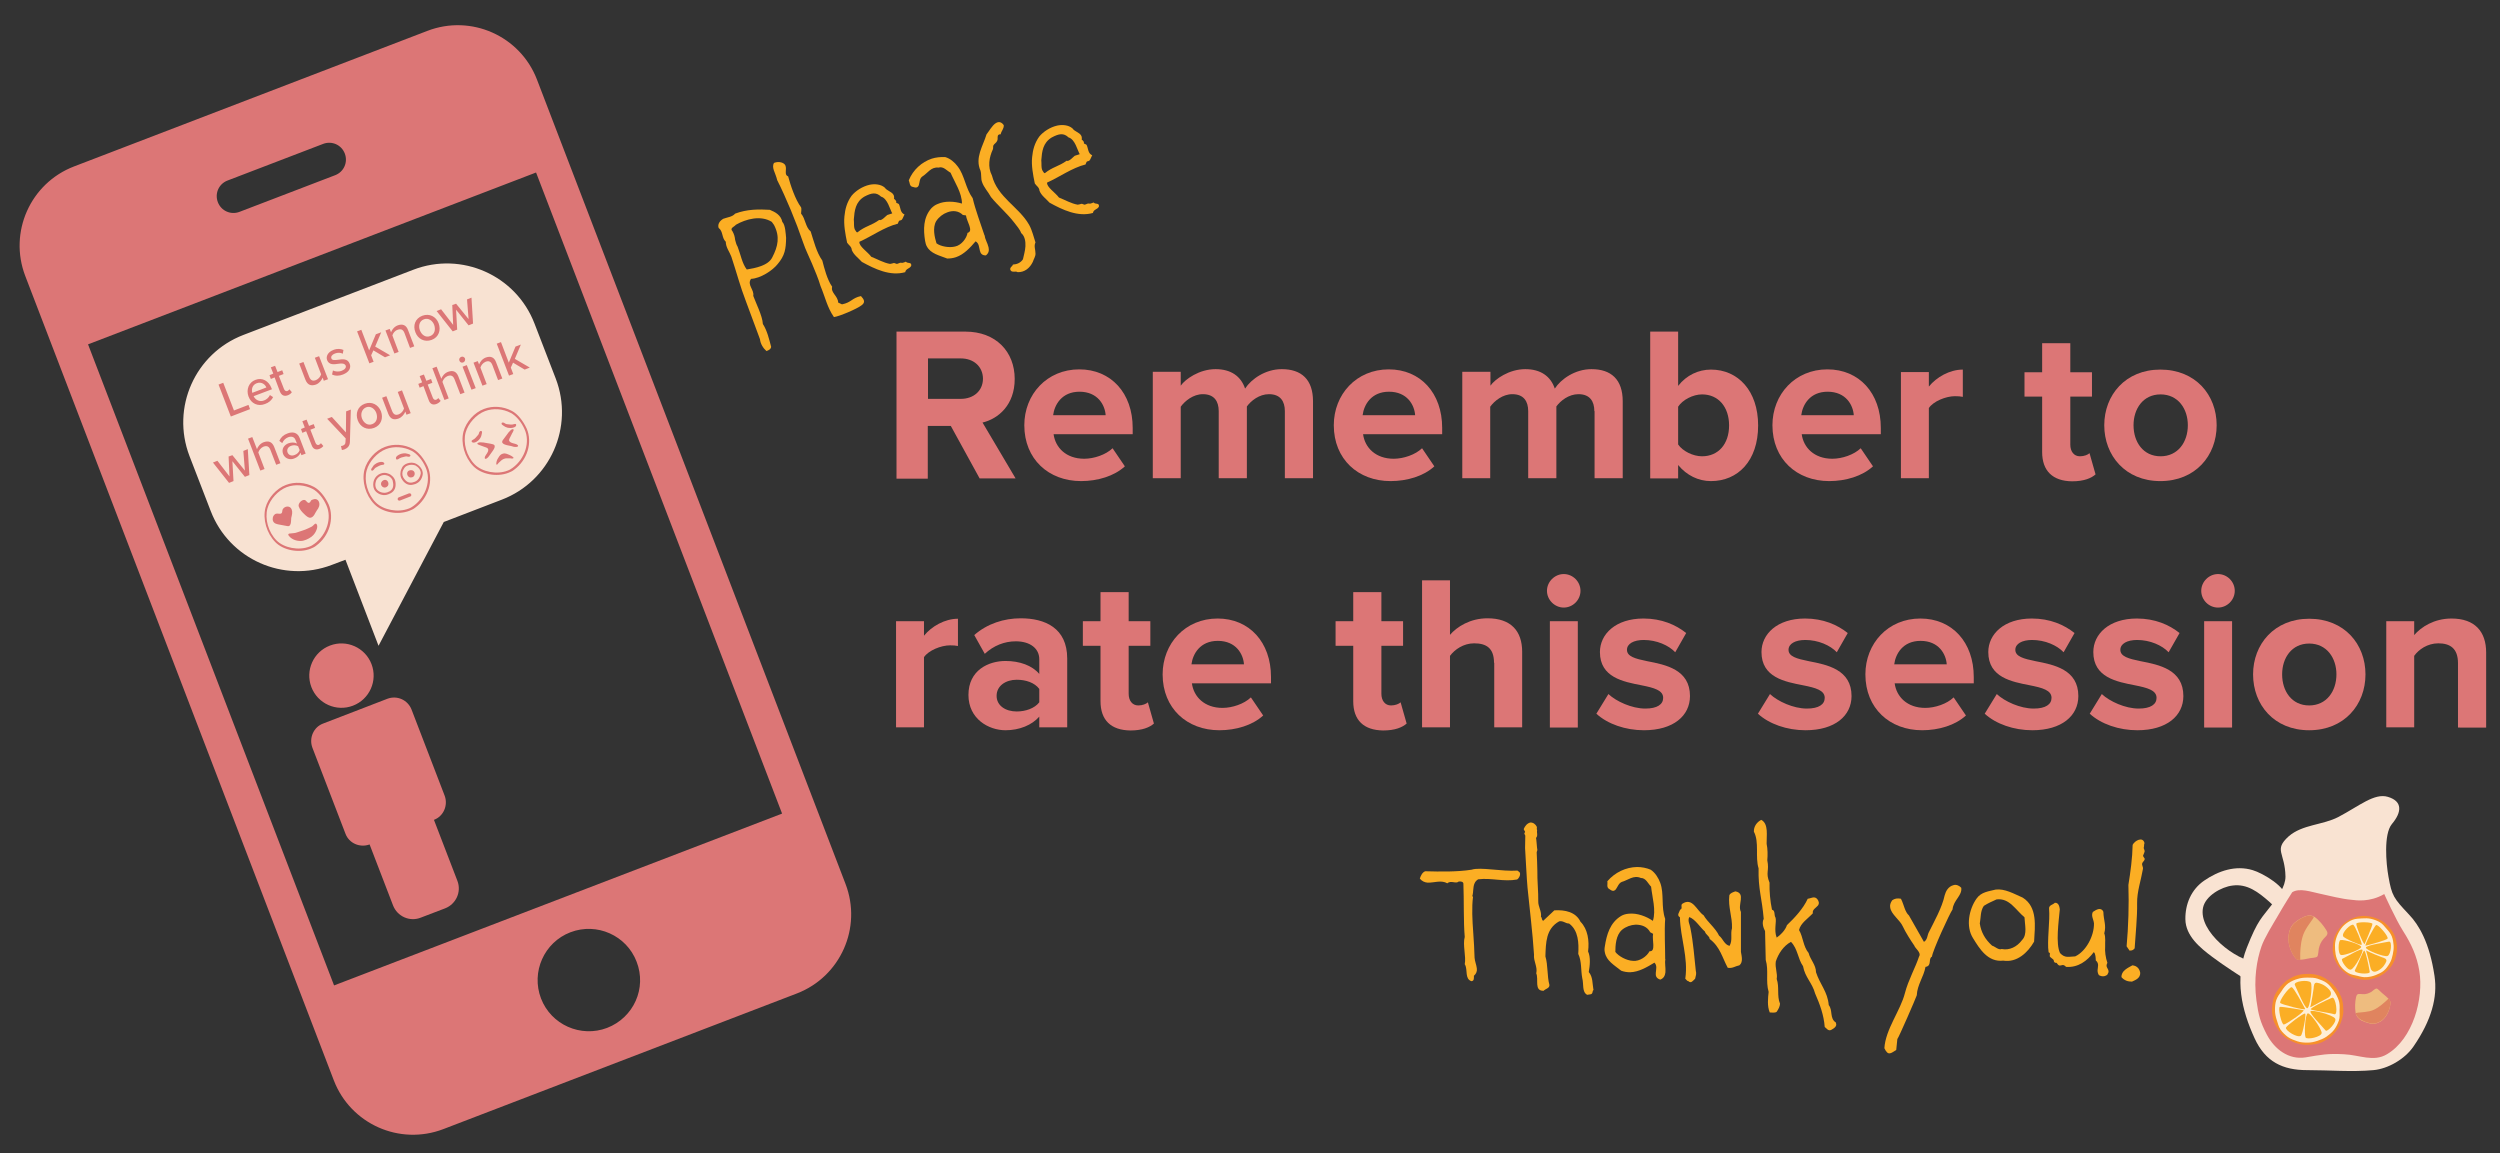 <?xml version="1.0" encoding="utf-8"?>
<!-- Generator: Adobe Illustrator 21.0.0, SVG Export Plug-In . SVG Version: 6.00 Build 0)  -->
<!DOCTYPE svg PUBLIC "-//W3C//DTD SVG 1.1//EN" "http://www.w3.org/Graphics/SVG/1.1/DTD/svg11.dtd">
<svg version="1.1" id="Layer_1" xmlns="http://www.w3.org/2000/svg" xmlns:xlink="http://www.w3.org/1999/xlink" x="0px" y="0px"
	 viewBox="0 0 1118.8 516" style="enable-background:new 0 0 1118.8 516;" xml:space="preserve">
<rect x="0" y="0" width="1118.8" height="516" fill="#333333" stroke="none"/>
<style type="text/css">
	.st0{fill:#DC7676;}
	.st1{fill:#F8E2D2;}
	.st2{fill:#FBAE24;}
	.st3{fill:#F9E3D2;}
	.st4{fill:#F79029;}
	.st5{fill:#FFEFD5;}
	.st6{fill:#FBAE25;}
	.st7{fill:#EEBC7F;}
	.st8{fill:#E0845F;}
</style>
<g>
	<g>
		<path class="st0" d="M96.3,162.7c-7.7,9.7-8.6,21.7-9,26c-1,12.6,2.7,22,4.6,26.8c2,5,6.9,15.3,17.3,24.6
			c6.4,5.6,13.3,11.8,23.3,13c4.5,0.5,6.9-0.2,30.8-9.1c14.9-5.6,22.4-8.4,26.1-10c15.5-6.6,14.5-7.3,27.7-12.6
			c10.9-4.4,13.4-4.5,18-8.1c2.1-1.7,9.8-7.9,12.8-18.7c2-7.4,0.7-13-1.9-24.2c-2.7-11.7-4.8-20.7-12.2-29.8
			c-2.7-3.4-9-11.1-19.5-14.8c-6.3-2.2-13.8-2.9-32.5,2c-20.1,5.3-23.2,9.1-47,17.8C109.6,154.7,103.3,154,96.3,162.7z"/>
		<g>
			
				<ellipse transform="matrix(0.934 -0.358 0.358 0.934 -98.094 74.802)" class="st0" cx="152.8" cy="302.2" rx="14.4" ry="14.4"/>
			<path class="st0" d="M173.4,312.7l-28.8,11.1c-4.3,1.6-6.4,6.5-4.8,10.8l14.8,38.5c1.6,4.3,6.5,6.4,10.8,4.8l10.5,27.3
				c1.9,4.9,7.4,7.4,12.3,5.5l11-4.2c4.9-1.9,7.4-7.4,5.5-12.3l-10.5-27.3c4.3-1.6,6.4-6.5,4.8-10.8l-14.8-38.5
				C182.5,313.2,177.7,311.1,173.4,312.7z"/>
		</g>
		<g>
			<path class="st1" d="M182.5,208.3c-0.9,0.3-1.5,0.9-1.8,1.6c-0.1,0.1-0.1,0.2-0.2,0.3c-0.6,1-0.6,2.5,0,3.5
				c1.1,1.8,2.4,2.6,4.1,2.2c0.4-0.1,0.7-0.2,1-0.3c0.8-0.3,1.4-0.8,1.9-1.6c0.4-0.6,0.7-1.4,0.8-2.1c0.1-1.5-1.1-2.9-2.4-3.6
				C184.8,207.9,183.6,207.9,182.5,208.3z M184.4,213.6c-0.4,0.1-0.9,0.1-1.1,0c-1.2-0.5-1.6-2.3-0.3-3c0.7-0.3,1.7-0.3,2.2,0.3
				C186,211.8,185.5,213.4,184.4,213.6z"/>
			<path class="st1" d="M192.5,150.4c2.1-0.8,2.5-3,1.8-5c-0.7-1.9-2.6-3.3-4.6-2.5c-2.1,0.8-2.5,3-1.8,4.9
				C188.7,149.9,190.5,151.2,192.5,150.4z"/>
			<path class="st1" d="M162,187.3c0.8,2,2.6,3.3,4.6,2.5c2.1-0.8,2.5-3,1.8-5c-0.7-1.9-2.6-3.3-4.6-2.5
				C161.8,183.2,161.3,185.4,162,187.3z"/>
			<path class="st1" d="M133.4,199.7c-0.9-0.5-2-0.6-3.1-0.2c-1.4,0.5-2.1,1.7-1.6,3c0.5,1.2,1.8,1.7,3.2,1.1
				c1.1-0.4,1.9-1.2,2.2-2.2L133.4,199.7z"/>
			<path class="st1" d="M128.3,218c-3.9,1.5-7.5,5.5-8.6,9.5c-1.3,4.7,0.4,10.7,4.1,14.4c3.3,3.3,9.9,4.6,14.7,2.7
				c0.9-0.3,1.6-0.8,2.3-1.3c5.5-4.1,7.8-11.5,5.3-17.1c-1.4-3.3-3.9-6.2-6.2-7.4C136.4,217,132,216.6,128.3,218z M122.2,233.2
				c-0.4-1.1-0.1-2.4,0.9-3.1c0.7-0.5,1.6-0.1,2.4-0.2c1.1-0.2,0.6-1.3,1.1-2.1c0.9-1.4,3.2-1.6,3.9,0.1c0.5,1.2,0.2,2.4-0.1,3.6
				c-0.1,0.3-0.1,0.6-0.1,0.9c-0.1,0.9,0,1.8-0.5,2.6c-0.4,0.6-0.8,0.5-1.4,0.4c-1.1-0.2-2.1-0.4-3.2-0.6
				C124.1,234.6,122.7,234.4,122.2,233.2z M141.8,236.7c-0.4,1.3-1.2,2.6-2.4,3.5c-0.7,0.5-1.5,1-2.3,1.3c-0.8,0.3-1.6,0.6-2.5,0.6
				c-1.2,0-2.3-0.2-3.3-0.7c-0.8-0.4-1.5-0.9-2-1.6c-0.2-0.2-0.5-0.6-0.1-0.9c0.2-0.2,0.8-0.1,1.1-0.2c0.8-0.1,1.7-0.1,2.5-0.4
				c0.8-0.3,1.6-0.5,2.4-0.8c0.9-0.3,1.8-0.6,2.6-1c0.7-0.4,1.5-0.6,2.1-1.1c0.5-0.4,1.3-1.6,1.8-0.8
				C142.1,235.2,142,236,141.8,236.7z M142.7,224.5c0.6,1.4,0,2.8-0.9,3.9c-0.8,1.1-1.3,3.1-2.9,3.3c-0.9,0.1-2-0.9-2.6-1.5
				c-1.1-1-2.1-2.1-2.6-3.5c-0.4-1.2,0.9-2.6,1.9-2.9c0.7-0.2,1.1,0,1.5,0.5c0.5,0.6,1,1.1,1.7,0.4c0.3-0.4,0.3-0.8,0.8-1
				C140.9,223.1,142.1,223.2,142.7,224.5z"/>
			<path class="st1" d="M114.9,171.5c-2.1,0.8-2.4,2.8-2,4.3l6.3-2.4C118.7,172.1,117.1,170.7,114.9,171.5z"/>
			<path class="st1" d="M173.6,212.9c-0.1,0-0.2-0.1-0.4-0.1c-0.7-0.3-1.6-0.3-2.5,0c-1.1,0.4-2,1.3-2.4,2.3
				c-0.5,1.4-0.5,3.2,0.6,4.2c0.5,0.5,1.2,0.9,2,1.1c0.9,0.2,1.6,0.2,2.5-0.1l0,0c0.3-0.1,0.6-0.3,0.9-0.4c1.5-0.8,2-2.3,1.5-4.4
				C175.7,214.4,174.7,213.3,173.6,212.9z M173.7,217.2c-0.1,0.3-0.5,0.6-0.8,0.8c-1.1,0.6-2.4-0.3-2.4-1.5c0-0.8,0.7-1.5,1.4-1.7
				C173.3,214.4,174.2,216.1,173.7,217.2z"/>
			<path class="st1" d="M172.7,201c-3.9,1.5-7.5,5.5-8.6,9.5c-1.3,4.7,0.4,10.7,4.1,14.4c3.3,3.3,9.9,4.6,14.7,2.7
				c0.9-0.3,1.6-0.8,2.3-1.3c5.5-4.1,7.8-11.5,5.3-17.1c-1.4-3.3-3.9-6.2-6.2-7.4C180.7,199.9,176.3,199.6,172.7,201z M177.2,205.2
				c-0.1-0.6,0.3-1,0.7-1.3c0.7-0.5,1.6-0.9,2.6-1c0.7-0.1,1.4,0,2,0.2c0.3,0.1,0.8,0.2,1,0.4c0.4,0.4,0.1,0.8-0.4,0.9
				c-0.6,0.1-1.1-0.3-1.7-0.1c-1.1,0.3-2.2,0.4-3.2,1.2C177.7,205.7,177.3,205.8,177.2,205.2z M166.1,210.1c0-0.3,0.3-0.6,0.5-0.9
				c0.3-0.6,0.7-1.1,1.3-1.5c0.8-0.6,1.7-0.9,2.6-1c0.5,0,1,0,1.4,0.5c0.3,0.5-0.1,0.8-0.6,0.8c-1.2,0.1-2.1,0.7-3.2,1.3
				c-0.5,0.3-0.7,0.9-1.2,1.2C166.6,210.8,166.1,210.7,166.1,210.1z M173.8,221.2L173.8,221.2c-1,0.4-2,0.5-3.1,0.2
				c-0.9-0.2-1.7-0.7-2.4-1.3c-1.5-1.4-1.5-3.7-0.9-5.3c0.5-1.3,1.6-2.4,3-2.9c1.1-0.4,2.2-0.4,3.2,0c0.1,0,0.2,0.1,0.3,0.1
				c1.4,0.5,2.7,1.9,3,3.3c0.5,2.5-0.2,4.4-2,5.4C174.5,220.9,174.1,221.1,173.8,221.2z M183.6,222.2l-4.6,1.8c-0.4,0.1-0.8,0-1-0.4
				c-0.1-0.4,0-0.8,0.4-1l4.6-1.8c0.4-0.1,0.8,0,1,0.4C184.2,221.6,184,222.1,183.6,222.2z M189.2,212.1c-0.1,0.9-0.4,1.8-0.9,2.6
				c-0.6,0.9-1.4,1.5-2.4,1.9c-0.3,0.1-0.7,0.2-1.1,0.3c-2,0.5-3.9-0.5-5.1-2.7c-0.7-1.2-0.7-3.1,0-4.4c0.1-0.1,0.1-0.2,0.1-0.3
				c0.4-1,1.3-1.7,2.4-2.1c1.4-0.5,2.9-0.5,4.1,0.2C187.8,208.4,189.3,210.1,189.2,212.1z"/>
			<path class="st1" d="M185,120.7l-76.1,29.2c-21.6,8.3-32.4,32.5-24.1,54.2l9.5,24.6c8.3,21.6,32.5,32.4,54.2,24.1l6.1-2.3
				l14.8,38.5l29.2-55.4l26-10c21.6-8.3,32.4-32.5,24.1-54.2l-9.5-24.6C230.9,123.2,206.6,112.4,185,120.7z M197.4,138.4l5.4,7
				l-0.4-8.9l1.7-0.6l5.6,6.9l-0.7-8.8l2-0.8l0.7,11.6l-2,0.8l-5.6-7l0.5,8.9l-2,0.8l-7.2-9.1L197.4,138.4z M217.3,161.9
				c-1.2,0.5-2,1.6-2.3,2.6l2.8,7.4l-1.9,0.7l-4-10.3l1.9-0.7l0.6,1.5c0.4-1.1,1.4-2.5,3-3.1c2.2-0.8,3.8-0.1,4.6,2.1l2.8,7.3
				l-1.9,0.7l-2.5-6.6C219.7,161.6,218.6,161.4,217.3,161.9z M207.3,162.2c-0.7,0.3-1.5-0.1-1.7-0.8c-0.3-0.7,0.1-1.4,0.8-1.7
				c0.7-0.3,1.4,0.1,1.7,0.7C208.3,161.2,208,161.9,207.3,162.2z M208.9,163.4l4,10.3l-1.9,0.7l-4-10.3L208.9,163.4z M170.5,184.1
				c1.1,3,0.1,6.2-3.1,7.4c-3.2,1.2-6.2-0.4-7.3-3.4c-1.1-3-0.1-6.2,3.1-7.4C166.4,179.5,169.3,181.1,170.5,184.1z M151.4,162.8
				c-1.9,0.3-4.1,0.6-5-1.6c-0.6-1.6,0.2-3.6,2.8-4.6c1.8-0.7,3.3-0.5,4.5,0l-0.3,1.7c-0.9-0.5-2.2-0.6-3.5-0.1
				c-1.3,0.5-1.9,1.3-1.6,2.2c0.3,0.9,1.6,0.8,3,0.6c2-0.3,4.3-0.6,5.2,1.8c0.7,1.8-0.2,3.7-3,4.8c-1.7,0.7-3.5,0.7-4.9,0l0.4-1.8
				c1,0.5,2.6,0.7,4,0.1c1.5-0.6,2-1.5,1.7-2.3C154.1,162.5,152.8,162.6,151.4,162.8z M114.3,170c3.1-1.2,6,0.5,7.2,3.7l0.2,0.5
				l-8.2,3.1c0.8,1.7,2.7,2.7,4.7,1.9c1.1-0.4,2.1-1.3,2.6-2.4l1.4,0.9c-0.6,1.4-1.9,2.5-3.6,3.1c-3.1,1.2-6.2-0.1-7.4-3.4
				C110.1,174.4,111.3,171.1,114.3,170z M131.6,205.2c-1.7,0.7-4,0.2-4.9-2c-0.9-2.4,0.6-4.1,2.3-4.8c1.4-0.5,2.8-0.5,3.9,0.1
				l-0.7-1.7c-0.5-1.3-1.8-1.7-3.3-1.1c-1.2,0.5-2,1.3-2.6,2.6l-1.3-1c0.7-1.6,1.9-2.7,3.6-3.3c2.2-0.9,4.5-0.6,5.5,2l2.7,7
				l-1.9,0.7l-0.4-1.1C134,203.8,133,204.7,131.6,205.2z M122.7,200l2.8,7.3l-1.9,0.7l-2.6-6.7c-0.7-1.7-1.7-1.9-3.1-1.4
				c-1.2,0.5-2,1.6-2.3,2.6l2.8,7.4l-1.9,0.7l-5.5-14.3l1.9-0.7l2.1,5.4c0.4-1.1,1.4-2.5,3-3.1C120.3,197.1,121.8,197.8,122.7,200z
				 M97.8,172.1l2.1-0.8l4.8,12.4l6.5-2.5l0.7,1.9l-8.6,3.3L97.8,172.1z M104,206.4l0.5,8.9l-2,0.8l-7.2-9.1l2-0.8l5.4,7l-0.4-8.9
				l1.7-0.6l5.6,6.9l-0.7-8.8l2-0.8l0.7,11.6l-2,0.8L104,206.4z M141.5,244.2c-0.7,0.6-1.6,1-2.6,1.4c-5.2,2-12.1,0.7-15.7-3
				c-3.9-4-5.7-10.3-4.4-15.4c1.2-4.4,4.9-8.6,9.2-10.2c3.9-1.5,8.6-1.2,12.5,0.9c2.5,1.3,5,4.4,6.6,7.9
				C149.7,232,147.4,239.9,141.5,244.2z M125.3,175.3l-2.4-6.4l-1.7,0.7l-0.6-1.7l1.7-0.7l-1.1-2.8l1.9-0.7l1.1,2.8l2.1-0.8l0.6,1.7
				l-2.1,0.8l2.3,5.9c0.3,0.7,0.8,1.1,1.5,0.9c0.4-0.2,0.8-0.5,0.9-0.8l1.1,1.3c-0.3,0.5-0.8,1-1.8,1.4
				C127.1,177.5,126,176.9,125.3,175.3z M142.9,200.9c-1.6,0.6-2.8,0-3.4-1.6L137,193l-1.7,0.7l-0.6-1.7l1.7-0.7l-1.1-2.8l1.9-0.7
				l1.1,2.8l2.1-0.8l0.6,1.7l-2.1,0.8l2.3,5.9c0.3,0.7,0.8,1.1,1.5,0.9c0.4-0.2,0.8-0.5,0.9-0.8l1.1,1.3
				C144.4,200,143.9,200.5,142.9,200.9z M136.7,170l-2.8-7.3l1.9-0.7l2.6,6.7c0.7,1.7,1.7,1.9,3,1.4c1.2-0.5,2-1.6,2.3-2.6l-2.8-7.4
				l1.9-0.7l4,10.3l-1.9,0.7l-0.5-1.4c-0.5,1.2-1.5,2.5-3,3.1C139.1,172.9,137.6,172.2,136.7,170z M153,201.4l-0.4-1.8
				c0.3,0,0.7-0.1,0.9-0.2c0.7-0.3,1.1-0.7,1.1-1.6l0.1-1.6l-8.3-8.8l2.1-0.8l6.3,6.9l0.1-9.4l2.1-0.8l-0.4,14.3
				c0,1.9-1,2.9-2.4,3.5C154,201.2,153.4,201.3,153,201.4z M185.8,227.2c-0.7,0.6-1.6,1-2.6,1.4c-5.2,2-12.1,0.7-15.7-3
				c-3.9-4-5.7-10.3-4.4-15.4c1.2-4.4,4.9-8.6,9.2-10.2c3.9-1.5,8.6-1.2,12.5,0.9c2.5,1.3,5,4.4,6.6,7.9
				C194.1,215,191.7,222.9,185.8,227.2z M183.8,184.9l-1.9,0.7l-0.5-1.4c-0.5,1.2-1.5,2.5-3,3.1c-2.2,0.8-3.7,0.2-4.6-2l-2.8-7.3
				l1.9-0.7l2.6,6.7c0.7,1.7,1.7,1.9,3,1.4c1.2-0.5,2-1.6,2.3-2.6l-2.8-7.4l1.9-0.7L183.8,184.9z M172.3,159.9l-5.2-3.1l-1,2.2
				l1.1,2.9l-1.9,0.7l-5.5-14.3l1.9-0.7l3.5,9.2l3-7.2l2.4-0.9l-2.7,6.4l6.7,3.9L172.3,159.9z M175.6,150.1l2.8,7.4l-1.9,0.7
				l-4-10.3l1.9-0.7l0.6,1.5c0.4-1.1,1.4-2.5,3-3.1c2.2-0.8,3.8-0.1,4.6,2.1l2.8,7.3l-1.9,0.7L181,149c-0.7-1.7-1.7-1.9-3.1-1.4
				C176.7,148,175.9,149.1,175.6,150.1z M195.3,180.8c-1.6,0.6-2.8,0-3.4-1.6l-2.4-6.4l-1.7,0.7l-0.6-1.7l1.7-0.7l-1.1-2.8l1.9-0.7
				l1.1,2.8l2.1-0.8l0.6,1.7l-2.1,0.8l2.3,5.9c0.3,0.7,0.8,1.1,1.5,0.9c0.4-0.2,0.8-0.5,0.9-0.8l1.1,1.3
				C196.8,179.9,196.3,180.4,195.3,180.8z M189,141.3c3.2-1.2,6.2,0.4,7.3,3.4c1.1,3,0.1,6.2-3.1,7.4c-3.2,1.2-6.2-0.4-7.3-3.4
				C184.7,145.7,185.8,142.5,189,141.3z M193.5,164.8l1.9-0.7l2.1,5.4c0.4-1.1,1.4-2.5,3-3.1c2.2-0.8,3.7-0.2,4.6,2l2.8,7.3
				l-1.9,0.7l-2.6-6.7c-0.7-1.7-1.7-1.9-3.1-1.4c-1.2,0.5-2,1.6-2.3,2.6l2.8,7.4l-1.9,0.7L193.5,164.8z M230.1,210.2
				c-0.7,0.6-1.6,1-2.6,1.4c-5.2,2-12.1,0.7-15.7-3c-3.9-4-5.7-10.3-4.4-15.4c1.2-4.4,4.9-8.6,9.2-10.2c3.9-1.5,8.6-1.2,12.5,0.9
				c2.5,1.3,5,4.4,6.6,7.9C238.4,198,236,205.9,230.1,210.2z M234.8,165.4l-5.2-3.1l-1,2.2l1.1,2.9l-1.9,0.7l-5.5-14.3l1.9-0.7
				l3.5,9.2l3-7.2l2.4-0.9l-2.7,6.4l6.7,3.9L234.8,165.4z"/>
			<path class="st1" d="M217,184c-3.9,1.5-7.5,5.5-8.6,9.5c-1.3,4.7,0.4,10.7,4.1,14.4c3.3,3.3,9.9,4.6,14.7,2.7
				c0.9-0.3,1.6-0.8,2.3-1.3c5.5-4.1,7.8-11.5,5.3-17.1c-1.4-3.3-3.9-6.2-6.2-7.4C225,182.9,220.7,182.6,217,184z M211.3,197.9
				c-0.5-0.4-0.2-0.8,0.2-1c1.1-0.5,1.7-1.4,2.5-2.3c0.4-0.4,0.3-1.1,0.7-1.5c0.3-0.3,0.8-0.4,1,0.1c0.1,0.3-0.1,0.7-0.1,1
				c-0.1,0.6-0.3,1.3-0.7,1.9c-0.5,0.8-1.3,1.5-2.1,1.8C212.3,198.1,211.8,198.2,211.3,197.9z M217.9,205.1c-0.9,0.6-1.2,0-0.8-0.9
				c0.5-1,1.4-1.7,1.4-2.9c0-0.8-0.8-1-1.4-1.2c-0.6-0.2-1.3-0.5-1.9-0.7c-0.5-0.2-2.5-0.7-1.1-1.3c0.5-0.2,1.2-0.2,1.8-0.1
				c0.1,0,0.2,0,0.3,0c1.4,0.3,2.9,0.4,4.3,0.8c2.3,0.6-0.4,3.4-1,4.4C219,203.9,218.6,204.6,217.9,205.1z M228.4,205.1
				c-0.3,0-0.7,0-1,0c-0.3,0-0.6,0-0.9,0c-0.7,0.1-1.5,0.4-2.1,0.9c-0.5,0.4-0.9,0.8-1.3,1.2c-0.2,0.2-0.4,0.6-0.6,0.7
				c-0.7,0.4-0.3-1.3-0.2-1.6c0.2-0.8,0.8-1.5,1.2-2.2c0.6-0.8,1.3-1.1,2.2-1.2c0.6,0,1.1,0.2,1.6,0.4c0.5,0.2,1,0.4,1.5,0.7
				c0.2,0.2,0.9,0.5,1,0.8C229.9,205.4,228.7,205.2,228.4,205.1z M229.2,193.9c-0.3,0.6-0.6,1.2-0.9,1.8c-0.3,0.6-0.8,1.3-0.2,1.9
				c0.8,0.8,2,0.8,3,1.2c0.9,0.4,1.1,1.1,0,1.2c-0.8,0.1-1.6-0.1-2.4-0.4c-1.2-0.3-5-0.6-3.7-2.6c0.8-1.2,1.8-2.3,2.6-3.5
				c0-0.1,0.1-0.1,0.2-0.2c0.4-0.5,0.9-1,1.4-1.2C230.6,191.8,229.4,193.5,229.2,193.9z M231,190.3c-0.1,0.6-0.6,0.8-1.1,1
				c-0.8,0.3-1.8,0.3-2.8,0.1c-0.7-0.2-1.3-0.5-1.8-0.9c-0.2-0.2-0.7-0.4-0.8-0.7c-0.2-0.5,0.2-0.8,0.7-0.7c0.6,0.1,0.9,0.6,1.5,0.7
				c1.2,0.1,2.3,0.4,3.4,0C230.6,189.6,231.1,189.7,231,190.3z"/>
		</g>
	</g>
	<path class="st0" d="M191.3,13.8L33.1,74.5c-19.5,7.5-29.3,29.4-21.8,49l138.1,360c7.5,19.5,29.4,29.3,49,21.8l158.2-60.7
		c19.5-7.5,29.3-29.4,21.8-49l-138.1-360C232.8,16.1,210.9,6.3,191.3,13.8z M101.8,80.8l42.8-16.4c3.9-1.5,8.2,0.4,9.7,4.3
		c1.5,3.9-0.4,8.2-4.3,9.7l-42.8,16.4c-3.9,1.5-8.2-0.4-9.7-4.3S97.9,82.3,101.8,80.8z M271.7,460c-11.8,4.5-25.1-1.4-29.6-13.2
		c-4.5-11.8,1.4-25.1,13.2-29.6c11.8-4.5,25.1,1.4,29.6,13.2C289.5,442.2,283.6,455.4,271.7,460z M350,364.1L149.5,441L39.4,154.1
		l200.5-76.9L350,364.1z"/>
</g>
<g>
	<path class="st0" d="M425.5,190.6h-10.3v23.6h-14v-65.8H432c13.7,0,22.1,9,22.1,21.2c0,11.6-7.3,17.8-14.4,19.5l14.8,25h-16.1
		L425.5,190.6z M430,160.4h-14.7v18.1H430c5.6,0,9.9-3.5,9.9-9.1C439.8,163.9,435.6,160.4,430,160.4z"/>
	<path class="st0" d="M483,165.3c14.2,0,23.9,10.6,23.9,26.2v2.8h-35.4c0.8,6,5.6,11,13.7,11c4.4,0,9.7-1.8,12.7-4.7l5.5,8.1
		c-4.8,4.4-12.2,6.6-19.6,6.6c-14.5,0-25.4-9.8-25.4-25C458.4,176.5,468.5,165.3,483,165.3z M471.3,185.8h23.5
		c-0.3-4.5-3.5-10.5-11.7-10.5C475.2,175.3,471.9,181.1,471.3,185.8z"/>
	<path class="st0" d="M575,184c0-4.4-2-7.6-7.1-7.6c-4.4,0-8.1,3-9.9,5.5v32.1h-12.6V184c0-4.4-2-7.6-7.1-7.6c-4.3,0-8,3-9.9,5.6v32
		h-12.5v-47.6h12.5v6.2c2-2.9,8.3-7.4,15.6-7.4c7,0,11.4,3.3,13.2,8.7c2.8-4.3,9.1-8.7,16.4-8.7c8.8,0,14,4.6,14,14.4v34.4H575V184z
		"/>
	<path class="st0" d="M621.5,165.3c14.2,0,23.9,10.6,23.9,26.2v2.8H610c0.8,6,5.6,11,13.7,11c4.4,0,9.7-1.8,12.7-4.7l5.5,8.1
		c-4.8,4.4-12.2,6.6-19.6,6.6c-14.5,0-25.4-9.8-25.4-25C596.9,176.5,607,165.3,621.5,165.3z M609.8,185.8h23.5
		c-0.3-4.5-3.5-10.5-11.7-10.5C613.7,175.3,610.4,181.1,609.8,185.8z"/>
	<path class="st0" d="M713.5,184c0-4.4-2-7.6-7.1-7.6c-4.4,0-8.1,3-9.9,5.5v32.1h-12.6V184c0-4.4-2-7.6-7.1-7.6c-4.3,0-8,3-9.9,5.6
		v32h-12.5v-47.6H667v6.2c2-2.9,8.3-7.4,15.6-7.4c7,0,11.4,3.3,13.2,8.7c2.8-4.3,9.1-8.7,16.4-8.7c8.8,0,14,4.6,14,14.4v34.4h-12.6
		V184z"/>
	<path class="st0" d="M738.4,148.4H751v24.3c3.7-4.8,9.1-7.3,14.7-7.3c12.1,0,21.1,9.5,21.1,25c0,15.9-9.1,24.9-21.1,24.9
		c-5.7,0-10.9-2.6-14.7-7.2v6h-12.5V148.4z M761.7,204.2c7.3,0,12.1-5.5,12.1-13.8s-4.8-13.9-12.1-13.9c-4,0-8.7,2.4-10.7,5.5v16.9
		C753,201.9,757.7,204.2,761.7,204.2z"/>
	<path class="st0" d="M817.8,165.3c14.2,0,23.9,10.6,23.9,26.2v2.8h-35.4c0.8,6,5.6,11,13.7,11c4.4,0,9.7-1.8,12.7-4.7l5.5,8.1
		c-4.8,4.4-12.2,6.6-19.6,6.6c-14.5,0-25.4-9.8-25.4-25C793.2,176.5,803.3,165.3,817.8,165.3z M806.1,185.8h23.5
		c-0.3-4.5-3.5-10.5-11.7-10.5C810,175.3,806.7,181.1,806.1,185.8z"/>
	<path class="st0" d="M850.7,166.5h12.5v6.5c3.4-4.2,9.3-7.6,15.2-7.6v12.2c-0.9-0.2-2.1-0.3-3.5-0.3c-4.1,0-9.7,2.3-11.7,5.3v31.4
		h-12.5V166.5z"/>
	<path class="st0" d="M913.9,202.3v-24.8H906v-10.9h7.9v-13h12.6v13h9.7v10.9h-9.7v21.5c0,3,1.6,5.2,4.3,5.2c1.9,0,3.6-0.7,4.3-1.4
		l2.7,9.5c-1.9,1.7-5.2,3.1-10.5,3.1C918.7,215.3,913.9,210.8,913.9,202.3z"/>
	<path class="st0" d="M941.7,190.3c0-13.5,9.5-24.9,25.1-24.9c15.8,0,25.2,11.4,25.2,24.9c0,13.6-9.5,25-25.2,25
		C951.2,215.3,941.7,203.9,941.7,190.3z M979.1,190.3c0-7.4-4.4-13.8-12.2-13.8c-7.8,0-12.1,6.4-12.1,13.8c0,7.5,4.3,13.9,12.1,13.9
		C974.7,204.2,979.1,197.8,979.1,190.3z"/>
	<path class="st0" d="M401,278h12.5v6.5c3.4-4.2,9.3-7.6,15.2-7.6v12.2c-0.9-0.2-2.1-0.3-3.5-0.3c-4.1,0-9.7,2.3-11.7,5.3v31.4H401
		V278z"/>
	<path class="st0" d="M465.1,320.7c-3.3,3.8-8.9,6.1-15.1,6.1c-7.6,0-16.6-5.1-16.6-15.8c0-11.1,9-15.2,16.6-15.2
		c6.3,0,11.9,2,15.1,5.8v-6.6c0-4.8-4.1-8-10.5-8c-5.1,0-9.9,1.9-13.9,5.6l-4.7-8.4c5.8-5.1,13.3-7.5,20.8-7.5
		c10.8,0,20.8,4.3,20.8,18v30.8h-12.5V320.7z M465.1,308.3c-2.1-2.8-6-4.1-10.1-4.1c-4.9,0-9,2.7-9,7.2c0,4.4,4,7,9,7
		c4,0,8-1.4,10.1-4.1V308.3z"/>
	<path class="st0" d="M492.5,313.8V289h-7.9V278h7.9v-13h12.6v13h9.7V289h-9.7v21.5c0,3,1.6,5.2,4.3,5.2c1.9,0,3.6-0.7,4.3-1.4
		l2.7,9.5c-1.9,1.7-5.2,3.1-10.5,3.1C497.2,326.8,492.5,322.3,492.5,313.8z"/>
	<path class="st0" d="M544.9,276.8c14.2,0,23.9,10.6,23.9,26.2v2.8h-35.4c0.8,6,5.6,11,13.7,11c4.4,0,9.7-1.8,12.7-4.7l5.5,8.1
		c-4.8,4.4-12.2,6.6-19.6,6.6c-14.5,0-25.4-9.8-25.4-25C520.3,288,530.4,276.8,544.9,276.8z M533.2,297.3h23.5
		c-0.3-4.5-3.5-10.5-11.7-10.5C537.1,286.8,533.8,292.6,533.2,297.3z"/>
	<path class="st0" d="M605.6,313.8V289h-7.9V278h7.9v-13h12.6v13h9.7V289h-9.7v21.5c0,3,1.6,5.2,4.3,5.2c1.9,0,3.6-0.7,4.3-1.4
		l2.7,9.5c-1.9,1.7-5.2,3.1-10.5,3.1C610.3,326.8,605.6,322.3,605.6,313.8z"/>
	<path class="st0" d="M668.6,296.6c0-6.6-3.5-8.7-8.9-8.7c-4.8,0-8.7,2.8-10.8,5.6v32h-12.5v-65.8h12.5v24.4c3.1-3.6,9-7.4,16.8-7.4
		c10.5,0,15.5,5.7,15.5,15v33.8h-12.5V296.6z"/>
	<path class="st0" d="M692.3,264.4c0-4.1,3.5-7.5,7.5-7.5c4.1,0,7.5,3.4,7.5,7.5s-3.4,7.5-7.5,7.5
		C695.8,271.9,692.3,268.5,692.3,264.4z M693.6,278h12.5v47.6h-12.5V278z"/>
	<path class="st0" d="M719.8,310.6c3.5,3.3,10.5,6.5,16.5,6.5c5.4,0,8-1.9,8-4.8c0-3.4-4.1-4.5-9.6-5.6c-8.2-1.6-18.7-3.5-18.7-14.9
		c0-8,7-15,19.5-15c8.1,0,14.5,2.8,19.1,6.5l-4.9,8.6c-2.9-3.1-8.3-5.5-14.1-5.5c-4.5,0-7.5,1.7-7.5,4.4c0,3,3.7,4,9.1,5.1
		c8.2,1.6,19.1,3.7,19.1,15.6c0,8.8-7.4,15.3-20.6,15.3c-8.3,0-16.3-2.8-21.3-7.4L719.8,310.6z"/>
	<path class="st0" d="M792.1,310.6c3.5,3.3,10.5,6.5,16.5,6.5c5.4,0,8-1.9,8-4.8c0-3.4-4.1-4.5-9.6-5.6c-8.2-1.6-18.7-3.5-18.7-14.9
		c0-8,7-15,19.5-15c8.1,0,14.5,2.8,19.1,6.5l-4.9,8.6c-2.9-3.1-8.3-5.5-14.1-5.5c-4.5,0-7.5,1.7-7.5,4.4c0,3,3.7,4,9.1,5.1
		c8.2,1.6,19.1,3.7,19.1,15.6c0,8.8-7.4,15.3-20.6,15.3c-8.3,0-16.3-2.8-21.3-7.4L792.1,310.6z"/>
	<path class="st0" d="M859.4,276.8c14.2,0,23.9,10.6,23.9,26.2v2.8h-35.4c0.8,6,5.6,11,13.7,11c4.4,0,9.7-1.8,12.7-4.7l5.5,8.1
		c-4.8,4.4-12.2,6.6-19.6,6.6c-14.5,0-25.4-9.8-25.4-25C834.8,288,844.9,276.8,859.4,276.8z M847.7,297.3h23.5
		c-0.3-4.5-3.5-10.5-11.7-10.5C851.6,286.8,848.3,292.6,847.7,297.3z"/>
	<path class="st0" d="M893.6,310.6c3.5,3.3,10.5,6.5,16.5,6.5c5.4,0,8-1.9,8-4.8c0-3.4-4.1-4.5-9.6-5.6c-8.2-1.6-18.7-3.5-18.7-14.9
		c0-8,7-15,19.5-15c8.1,0,14.5,2.8,19.1,6.5l-4.9,8.6c-2.9-3.1-8.3-5.5-14.1-5.5c-4.5,0-7.5,1.7-7.5,4.4c0,3,3.7,4,9.1,5.1
		c8.2,1.6,19.1,3.7,19.1,15.6c0,8.8-7.4,15.3-20.6,15.3c-8.3,0-16.3-2.8-21.3-7.4L893.6,310.6z"/>
	<path class="st0" d="M940.6,310.6c3.5,3.3,10.5,6.5,16.5,6.5c5.4,0,8-1.9,8-4.8c0-3.4-4.1-4.5-9.6-5.6c-8.2-1.6-18.7-3.5-18.7-14.9
		c0-8,7-15,19.5-15c8.1,0,14.5,2.8,19.1,6.5l-4.9,8.6c-2.9-3.1-8.3-5.5-14.1-5.5c-4.5,0-7.5,1.7-7.5,4.4c0,3,3.7,4,9.1,5.1
		c8.2,1.6,19.1,3.7,19.1,15.6c0,8.8-7.4,15.3-20.6,15.3c-8.3,0-16.3-2.8-21.3-7.4L940.6,310.6z"/>
	<path class="st0" d="M985.1,264.4c0-4.1,3.5-7.5,7.5-7.5c4.1,0,7.5,3.4,7.5,7.5s-3.4,7.5-7.5,7.5
		C988.5,271.9,985.1,268.5,985.1,264.4z M986.4,278h12.5v47.6h-12.5V278z"/>
	<path class="st0" d="M1008.3,301.8c0-13.5,9.5-24.9,25.1-24.9c15.8,0,25.2,11.4,25.2,24.9c0,13.6-9.5,25-25.2,25
		C1017.7,326.8,1008.3,315.4,1008.3,301.8z M1045.6,301.8c0-7.4-4.4-13.8-12.2-13.8c-7.8,0-12.1,6.4-12.1,13.8
		c0,7.5,4.3,13.9,12.1,13.9C1041.2,315.7,1045.6,309.3,1045.6,301.8z"/>
	<path class="st0" d="M1100,296.8c0-6.6-3.5-8.9-8.8-8.9c-4.9,0-8.8,2.8-10.8,5.6v32h-12.5V278h12.5v6.2c3.1-3.6,8.9-7.4,16.7-7.4
		c10.5,0,15.5,5.9,15.5,15.2v33.6H1100V296.8z"/>
</g>
<g>
	<path class="st2" d="M351.8,106.5c-0.1,4.9-0.5,7.8-3.8,11.7c-2.3,2.9-7.7,6.4-11.9,6.6c-1.9,2.7,1.5,4.8,1,7.6
		c1.1,3.1,4.1,8.9,4.3,12.6c1.9,2.9,2.8,6.8,3.7,10.2c-0.1,1.1-1.2,1.6-2.1,1.9c-1.5-1.3-2.7-3.3-2.9-5.3l-6.3-17
		c-2.6-6.7-4.1-12.7-6.5-19.9c-0.8-2.2-2.5-4.2-2.5-6.7c-1.9-1.8-1.1-4.6-3.2-6.2c-0.6-1.8,0.7-3.3,2.1-4.1c1.9-0.7,4-0.8,5.3-2.3
		c5.3-2,10.5-2,15.5-1.7c2.5,1,5,2.4,5.6,5.4C351.5,100.7,351.6,104.7,351.8,106.5z M345.4,99.3L345.4,99.3
		c-4.9-3.1-11.6-1.3-16.1,1.3c-0.6,0.9-2.9,1.4-1.5,2.9c0.7,1.3,1,2.2,1.2,3.9c0.2,0.7,0.5,2.1,1.1,3c1.4,3.6,2,7.5,4.1,10.2
		c3.7-0.6,9.6-1.7,11.4-5.4c2.6-5,3.5-9.3,0.8-14.5L345.4,99.3z"/>
	<path class="st2" d="M385.6,136.6c-2,1.6-10,5-12.4,5.3c-3-4.3-3.9-8.9-6-13.9c-1-3.4-2.4-6.6-3.8-10c-1.3-3.1-2.9-6.2-4-9.5
		c-1.6-4.7-3.5-9.7-5.5-14.5c-2-4.7-4-9.3-6.1-13.4c-0.3-1.4-1-3-1.5-4.4c-0.4-1.2-0.5-2.4,0.1-3.3c2.2-0.9,4.6-0.1,5.1,1.2
		c0.7,1.7-0.7,4.2,1.2,4.8c1.1,4.1,3.2,10.4,5.8,13.9c0.3,0.6,0,1.9,0,2.8c2,2.3,1.9,6,4.3,8c1.3,4,2.6,9.4,5.2,13
		c0.9,3.5,2.2,8.6,4.4,11.7c-0.7,2.8,2.6,4.1,2.7,7.1l1.7,0.8c4.2-0.8,4.5-2.9,8.5-3.7C386.7,134,387.4,135.3,385.6,136.6z"/>
	<path class="st2" d="M403.6,98.3c-0.4,0.4-0.9,0.3-1.2,0.5c-0.4,0.5-0.2,0.4-0.6,1.3c-6,1.5-11.6,5.6-17.2,8.1
		c-0.3,2,3.7,4.5,5.3,6.7c2.8,1.1,5.5,2.7,8.4,3.2c0.4,0,1.3-0.3,1.7-0.4c0.5,0,0.8,0.3,1.3,0.4c0.4,0,1.1-0.4,1.5-0.5
		c0.5-0.1,0.7,0.1,1.2,0c0.5-0.1,0.9-0.3,1.4-0.5c0.8,1,2.6,0,2.4,1.8c-0.6,1.4-2.4,1.2-2.7,2.9c-6.7,1.9-13.6-1.4-19.4-4.6
		c-1.6-1.8-3.6-3.1-4.5-5.3c-0.1-1.6-1.4-2.2-2.1-3.3c-0.8-3.9-1.6-8-1.2-11.8c0.3-3.2,1.1-6.3,3.2-9.2c1.8-2.2,4.9-4.2,8-4.9
		c2.3-0.5,5.1-0.3,6.9,1.3c0.8,1.3,3.1,1.8,3.8,3.1c0.3,0.4,0.4,1.1,0.3,1.9c0.3,0.2,0.6,0.4,0.8,0.8c0.4,0.3,0,0.6,0.2,0.9
		c0.1,0.2,1.1,0.4,1.2,0.7c0.8,1.7,0.5,3.7,2.5,4.6C404.4,96.6,404.1,97.7,403.6,98.3z M399.3,95.5c-1-1.7-2.1-6.7-5-7.5
		c-2.2-2.1-4.3-1.7-7.5,0c-4,2.4-4.4,6.3-4.7,10.2c0.2,1.2-0.2,3.8,0.7,4.9c0.3,0.3,0.4,0.9,0.9,0.9c3.4-2.8,6.2-3,9.8-5.6
		c0.9,0.7,3.3-2.1,3.6-2.2L399.3,95.5z"/>
	<path class="st2" d="M442.4,110.7c0.3,1.4,0.1,2.6-1.2,3.6c-1.9,0-2.4-1-2.7-2.2c-0.4-1.4-0.3-3.2-1.9-4.1
		c-2.4,2.8-5.2,5.9-8.8,7.1c-1.2,0.4-2.5,0.6-3.9,0.6c-3.6-1.4-7.4-2.2-9.1-5.4c-0.4-0.6-0.6-1.5-0.8-2.5c-0.8-5-0.9-10.4,2.8-14.6
		c0.8-0.8,1.7-1.5,2.8-1.9c3.3-1.5,7.6-1.2,10.9-0.2c0-4.8-3.3-9.6-5.1-13.8c-1.7-0.9-3.2-3-5.4-2.3c-3.4-0.4-4.9,2.6-7.4,4.1
		c-1.5,1.2-0.8,3.8-2,4.6c-0.4,0.3-1,0.3-1.9,0c-1.8-0.2-1.5-2-2-3c1.9-4.7,5.8-8.2,10.3-9.7c1.9-0.6,4-0.8,6-0.7
		c2.2,0.6,4.3,2.4,5.6,4.2c3.1,4,3.5,9.8,6.7,14.2c1.2,5.2,3.6,11.5,5.3,16.7l0.1,0C440.7,106.9,442,108.8,442.4,110.7z M432.3,96.4
		l-1.4-0.2c-1.9-1.9-4.5-2.1-6.9-1.2c-2,0.7-3.8,2.1-5,3.9c-1.8,3-0.7,7.4,0.1,10c1.9,1.4,5.7,2.1,8.4,1.4c2.8-0.6,5.1-3.7,5.5-6.1
		C435.9,103.5,432.5,98.9,432.3,96.4z"/>
	<path class="st2" d="M447.8,60.1c-2.1-0.1-0.9,2.1-1.6,3c-0.3,0.8-1.2,1.2-1.6,1.9c-0.3,0.5,0,1.2-0.3,1.9
		c-1.6,3.4-2.4,7.8-0.4,11.6c2.5,9.9,12.1,14,16.7,22.2c1.4,2.6,1.9,5.2,2.8,7.8c-0.8,1.6,0,3.2,0,4.9c0.1,1.3-0.8,2.5-1.2,3.8
		c-1.3,2.7-3.6,4.7-6.8,4.6c-0.9-0.7-2.8,0.5-3.3-1.2c-0.1-1.2,0.9-1.2,1.2-2.2c1.8-0.1,3.5-0.8,4.5-2.4c0.4-1.8,1-3.9,1.1-5.8
		c0.1-2-0.2-4.5-1.9-5.9c-0.7-1.9-1.9-3-3.2-4.8c-3.1-4-7.4-7.7-10.3-11.3c-1.3-2.4-3.2-4.3-4-6.7c-0.6-1.5-0.2-3.4-0.7-5.1
		c-2.6-5.8,1.1-11,2.7-16.3c1-1.2,2.4-3.8,4-4.9c1.2-0.8,2.5-0.9,3.7,0.8C449.3,57.7,448.2,58.4,447.8,60.1z"/>
	<path class="st2" d="M487.6,71.8c-0.4,0.4-0.9,0.3-1.2,0.5c-0.4,0.5-0.2,0.4-0.6,1.3c-6,1.5-11.6,5.6-17.2,8.1
		c-0.3,2,3.7,4.5,5.3,6.7c2.8,1.1,5.5,2.7,8.4,3.2c0.4,0,1.3-0.3,1.7-0.4c0.5,0,0.8,0.3,1.3,0.4c0.4,0,1.1-0.4,1.5-0.5
		c0.5-0.1,0.7,0.1,1.2,0c0.5-0.1,0.9-0.3,1.4-0.5c0.8,1,2.6,0,2.4,1.8c-0.6,1.4-2.4,1.2-2.7,2.9c-6.7,1.9-13.6-1.4-19.4-4.6
		c-1.6-1.8-3.6-3.1-4.5-5.3c-0.1-1.6-1.4-2.2-2.1-3.3c-0.8-3.9-1.6-8-1.2-11.8c0.3-3.2,1.1-6.3,3.2-9.2c1.8-2.2,4.9-4.2,8-4.9
		c2.3-0.5,5.1-0.3,6.9,1.3c0.8,1.3,3.1,1.8,3.8,3.1c0.3,0.4,0.4,1.1,0.3,1.9c0.3,0.2,0.6,0.4,0.8,0.8c0.4,0.3,0,0.6,0.2,0.9
		c0.2,0.2,1.1,0.4,1.2,0.7c0.8,1.7,0.5,3.7,2.5,4.6C488.4,70.1,488.1,71.2,487.6,71.8z M483.2,69c-1-1.7-2.1-6.7-5-7.5
		c-2.2-2.1-4.3-1.7-7.5,0c-4,2.4-4.4,6.3-4.7,10.2c0.2,1.2-0.2,3.8,0.7,4.9c0.3,0.3,0.4,0.9,0.9,0.9c3.4-2.8,6.2-3,9.8-5.6
		c0.9,0.7,3.3-2.1,3.6-2.2L483.2,69z"/>
</g>
<g>
	<path class="st2" d="M680,390.3c0.8,0.9-0.3,2.9-1.1,3.3c-6,1.1-11.2-0.8-17.4-0.1c-0.8,0.5-1.3,1.1-1.6,1.8
		c-0.8,1.8-0.4,3.6-1,5.7l0.3,0.4c-0.6,4.7-0.3,10.4,0.1,15.9c0.3,3.4,0.5,8.5,0.6,11.3c0.1,1.5,0.8,3.1,1,4.7
		c0.2,1.3-0.2,2.4-1.3,3.4c0,0.9,0.2,2.3-1.1,2.4c-1.5-0.5-1.9-1.7-2.1-3.1c-0.2-1.5-0.1-3.3-0.9-4.5c0.7-3.3-1-8.7,0-12.2
		c-0.6-6.7-0.3-16.7-0.6-23.8c0-1-1.3-1.1-2.1-1c-1.3,1.2-3.4-0.7-5.1,0.8c-2.7-1.6-6-0.2-8.8-0.3c-1.3-0.1-2.5-0.6-3.5-1.8
		c0.4-1.3,1.1-2.8,2.4-3.3c6.8,0.2,14.5,0.3,20.8-0.7c3.8-1.3,13.5,0.9,20.5,0.4L680,390.3L680,390.3z"/>
	<path class="st2" d="M711.6,445l-1.3,0.2c-2.4-1.2-1.5-4.9-2.2-7.4c-0.7-3.6-0.2-7.6-1.8-10.9c0.3-4.8,0.1-10.5-4.1-13.6
		c-1.7,0-2.5-1.3-4.4-1c-6,3.3-6,9.6-6.2,15.7c1.2,4,0.7,8.8,1.8,12.8c0.1,1.5-1.8,1.7-2.6,2.6c-4.4,0.1-2.1-5.1-3.3-7.8
		c0.7-2.9-1.3-5.4-1-8.4c-0.6-9.7-2-20.6-2.9-29.9c-0.3-2.7-0.9-14.8-1.1-17.8c0-0.5,0.1-4.7,0.1-5.4c0-0.5-0.3-0.5-0.4-1
		c-0.1-0.3,0.3-0.6,0.3-0.8c0-0.4-0.6-0.8-0.6-1.3c0.5-1.2,1.4-2.5,2.9-2.9c1.3-0.1,2.4,0.8,2.9,1.8c0.3,0.5-0.2,1,0.2,1.6
		c-0.3,1.1,0.5,2.4-0.5,3.5c0.2,0.5,0.4,4.7,0.6,5.4c0,0.3-0.3,0.7-0.3,1.1c0.1,0.6,0.3,7.9,0.3,8.4c-0.1,3.6,0.5,9.8,0.4,13.4
		c-0.1,2.4,1.6,4.6,1.2,7c0.6,0.4,0.2,1.3,1,1.8l5-4.7c4.7-0.3,9.6,0.7,11.7,5.1c3.3,3.3,4,8.6,3.4,13.3c1.2,2.6,0.8,6.4,0.3,9.2
		c1.9,2.2,1.6,5.3,2.1,8h0.1C712.4,443.4,713.1,444.9,711.6,445z"/>
	<path class="st2" d="M745.3,435.2c-0.2,1.4-0.7,2.6-2.3,3.2c-1.9-0.6-2.1-1.8-2-3c0.1-1.5,0.7-3.3-0.6-4.6c-3.3,2-7,4.2-10.9,4.3
		c-1.3,0-2.7-0.2-4-0.7c-3.1-2.5-6.6-4.4-7.3-8.2c-0.2-0.8-0.2-1.7,0-2.7c0.8-5.2,2.3-10.6,7.3-13.6c1-0.6,2.2-0.9,3.4-1
		c3.7-0.4,7.9,1.2,10.8,3.2c1.5-4.8-0.3-10.5-0.8-15.3c-1.4-1.4-2.3-3.9-4.6-3.9c-3.3-1.4-5.7,1-8.6,1.8c-1.8,0.8-2,3.5-3.4,3.9
		c-0.5,0.2-1.1,0-1.9-0.6c-1.7-0.8-0.8-2.4-1.1-3.6c3.4-4,8.3-6.3,13.3-6.4c2.1,0,4.2,0.4,6.1,1.2c2,1.3,3.5,3.7,4.3,5.9
		c1.8,4.9,0.3,10.8,2.2,16.1c-0.4,5.5,0,12.5,0,18.1h0.1C744.9,430.9,745.5,433.2,745.3,435.2z M739.8,417.9l-1.3-0.7
		c-1.3-2.5-3.8-3.4-6.5-3.4c-2.2,0.1-4.4,0.9-6.1,2.3c-2.8,2.4-3,7.1-3,9.9c1.4,1.9,5,3.9,7.9,4c3,0.3,6.2-2,7.4-4.3
		C741.2,426,739.2,420.4,739.8,417.9z"/>
	<path class="st2" d="M778.4,432c-1.7,0.3-3.1,1.5-5.2,1.1c-2.4-4.4-3.4-9.4-8.1-12.9c0-1.3-1.8-1.9-2.1-3.3c-2.2-1.9-4.3-5.5-7-6.5
		c-0.9,1.7,0.3,3.4,0.5,5c1.3,6.5,1.7,12.7,2.4,19c0.4,1.4,0,2.3-0.3,3.6c-0.9,0.8-1.8,2.3-3,1.1c-0.6,0-0.9-0.7-1.4-1.1
		c1.4-9.6-2.2-18.1-2.4-27.5c-1.6-0.9-0.2-2.3,0.1-3.4c1.3-0.4,0.1-1.9,0.9-2.6c4.7-3.2,6.5,3.1,9.6,5.1c1.7,3,5.4,5.8,6.9,9.1
		c1.8,1.4,2.3,4,4.7,4.6c1.5-2.6,0.3-5.1,1.1-7.9c0.2-5.1-1.8-9.4-1.2-14.7c0.4-1.1,1.7-1.4,2.7-1.8c4.9,0.9,0.8,6,2.5,9.2v17.9
		C779.4,427.8,780.2,430.6,778.4,432z"/>
	<path class="st2" d="M819.5,460.9c-1.4,0.7-2.2-0.9-2.9-1.3c-0.4-5.4-2.2-10.2-4.3-15c-1.3-4.8-4.5-7.2-5.4-12.2
		c-2.4-3.4-2.3-7.7-5.4-10.9c-3.4,1.8-5.7,5.4-6.8,8.8c-0.4,2.9,0.9,5.5,0.4,7.8c1.3,3.6,0,7.5,1.5,11.1c-0.1,1.3-0.7,2.4-1.5,3.6
		c-0.8,0.6-2.1,0.3-3.1,0.3c-1.2-2.8-0.8-6.5-0.5-9.2c-1.4-4.8,0.1-9.6-1.3-14.3l-0.3-12.9c-0.8-1.6-1.5-3.7-0.6-5.5
		c-0.8-9.5-2.5-13.1-2.3-22.6c-1.6-5.1,0.4-11.7-2.1-16.4c-0.1-2.3,1.3-4.3,3.3-5.3c3.4,1.8,2.3,7.2,2.4,10.7
		c0.5,2.3,0.5,5.3,0.3,7.4c1,4.9-0.9,5.4,1,10c-0.1,3.9,0.3,8.3,1.1,12.1c1.6,0.4,0.8,2.4,1.6,3.6c0.5,1.9-0.8,5.5,0.5,8.9
		c1.8-1.2,3.9-3.4,4.6-5.6c3.4-3.2,7.3-7.4,9.3-11.8c1.4-0.1,3-1.4,4.3,0.2c0.6,0.8,1,1.8,0.3,2.8c-0.9,1.1-2.7,1.9-2.3,3.5
		c-2.2,2.4-5.5,4.4-6.2,7.5c1.9,3.2,1.8,7.3,4.3,10.3c0.7,2.9,3.3,5.3,3.3,8.6c1.8,5.5,5.2,8.7,5.7,14.7c1.9,2.3,0.3,6,3.2,7.8v0.2
		C822.3,459.3,820.6,460.3,819.5,460.9z"/>
	<path class="st2" d="M873.8,407c-1.3,1.8-9,18.6-9.2,21.1c-1.8,0.9,0.1,4.2-2.9,4.6c-0.8,4.5-3.7,8-3.9,12.7
		c-0.4,1.3-8.1,19-8.7,19.6l-0.5,4.9c-1.3,0.8-2.1,1.4-2.9,1.5c-0.9,0.1-1.6-0.6-2.4-2.3c0.5-8.5,7.2-16.8,9.2-24.7
		c1.5-5.8,4.7-11.4,6.3-16.3c1.2-1.8-1.8-3.7-2.1-4.9c-1.6-2.3-4-6.1-5.1-8.5c-1.3-3-5.3-5.5-5.7-8.6c-0.2-1,0.1-2.1,0.9-3.2
		c1.1-0.8,2.3-1,3.9-0.7c1.4,2.7,1.7,5.8,3.6,7.5l6.7,11.8c1.5-0.8,1.6-3,2-3.9c2.4-4.9,6.1-11.3,7.3-17c0.5-1.8,1.6-3.9,4-4.5
		c1.3-0.4,2.7,0.4,3.4,1.2C878.2,400.8,874.2,402.8,873.8,407z"/>
	<path class="st2" d="M896.5,429.9c-6.9,0.8-10.6-5.3-13.5-10c-3.4-5.3-1.8-13,1.5-17.7c2.1-3.1,5.6-3.3,8.6-4.1
		c4.1-0.5,8.2,1.9,12.1,3.6c6.7,4.2,5.5,12.7,5.1,19.7C907.5,426.3,902.6,430.9,896.5,429.9z M893.5,402.5c-1.9,0.9-3.9,1.7-5.7,2.9
		c-1.6,2.3-1.3,5.3-1.8,7.9c0.6,3.9,2.3,7,5.5,9.9c1.4,0.4,2.9,2.1,4.3,1.5c3.4,0.7,6.8-0.9,9.1-4c2.5-2.5,1.2-7,1.1-10.2
		C902,407.2,899.3,401.8,893.5,402.5z"/>
	<path class="st2" d="M939.3,436.4c-0.5-0.8-0.6-1.5-0.6-2.2c0.1-1.6,0.8-3-0.8-4.4c0-0.9-0.1-3.2-0.9-3.7c-2.9,3.9-7,7-12.4,6.6
		c-0.7-0.8-1.3-0.9-1.7-0.8c-0.8,0.1-1.4,0.8-2.5-1c-0.9,0.1-1.3-0.4-1.3-1.1c-0.1-0.6-1.7-1.3-1.8-1.9c-0.1-0.8,0.5-1.4-0.5-1.7
		c-0.8-4.9,0.7-14.3,0.2-19.6c-0.1-1.6,1.8-1.7,2.6-2.6c1.9-0.1,2.1,2.2,2.2,3c-0.5,5.5-1.9,15.3,0.1,19.5c2.2,2.4,3.9,1.6,6.8,1.5
		c4.9-2.3,8.5-9.2,8.4-14.8c-0.2-1.8-1.4-3.4-0.5-5.1c0.8-0.5,1.6-1.1,2.7-1.3c0.8-0.1,1.7,0.3,2,1.3c0.1,3.8,1.4,6,0.4,9.6
		c0.7,1.7,0.3,4.4,0.4,5.8c-0.2,2.2,0.2,5.1,1,7.4c-1,1.8,0.3,2.3,0.5,3.6c0.1,0.5-0.1,1-0.6,1.8C941.9,437,940.8,437.2,939.3,436.4
		z"/>
	<path class="st2" d="M954.1,439.3c-1.8,0-3.4-0.5-4.7-2c-0.1-2.9,2.8-4.1,4.9-5.3c2,0.2,3.2,1.5,3.5,3.4
		C957.8,437.7,955.9,438.5,954.1,439.3z M958.7,386.3c-0.3,1,0.5,1.6,0.3,2.6c-0.8,4.8-2.7,10.2-2.6,15.3c0.1,6.6-0.7,13.5-1.1,20.2
		c-0.6,0.8-1.4,1.1-2.3,1l-1.3-1.9c0.8-8.9,1.1-18.5,0.8-27.5c0.9-5.5,1.8-12.1,1.9-17.9c0.9-1.9,4.6-3.9,5.3-0.8
		c-0.3,0.8-0.1,1.3-0.3,1.9c-0.2,0.6,0.5,1.2,0.3,1.8h0.1c-0.2,0.7-0.5,1.3-0.7,1.8c-0.2,0.6,0.8,1.2,0.7,1.7
		C959.7,385.2,958.9,385.7,958.7,386.3z"/>
</g>
<g id="XMLID_2_">
	<path id="XMLID_33_" class="st3" d="M1046.5,365.6c9.3-4.9,16.1-10.8,22.1-9c6.8,2,6.2,7,1.8,12.2c-3.7,4.5-2.6,17.6-1.5,23.6
		c1.5,8.4,2.2,9.5,9.2,16.9c4.4,4.6,9.2,12.6,11.4,27.5c1.4,9.5-1.3,19.7-9.4,31.5c-3.9,5.7-11.4,10-17.9,10.6
		c-9.7,0.9-19.9,0-29.8,0c-10.8,0-18.6-3.7-23.4-14.2c-5.8-12.6-9.1-26.5-3.5-40.6c5-12.7,6.8-13.4,11-19c2.7-3.6,6.3-8.2,6.3-12.8
		c-0.2-10.9-5.4-11.8,1.4-18C1030.4,368.9,1039.4,369.3,1046.5,365.6z"/>
	<path id="XMLID_32_" class="st3" d="M1022.9,402.2c0.9-5-10.3-11.5-14.8-12.8c-7.6-2.3-15.3,0.3-21.7,4.7c-5.8,4-8.5,10.5-8.4,17.3
		c0.1,7.4,6.5,12.7,12,16.8c5.8,4.4,12.1,8.2,18.1,12.3c1.9-2.8,2.1-6.6,1.8-9.8c-9.3-0.8-26.2-13.8-24-24.5
		c1.1-5.3,8.2-9.3,13.2-9.9c6.6-0.9,11.6,3,16.4,7.2c1.8,1.5,4.1,4.3,5.2,5.5L1022.9,402.2z"/>
	<path id="XMLID_31_" class="st0" d="M1067,400.1c0,0,5.2,11.5,8.4,16.5c3.7,5.8,6.2,11.2,7.3,17.9c2,12.4-2.8,30.4-14.5,37.3
		c-6,3.6-12.3,0.3-19.2,0c-7.4-0.4-10.1,0.2-17.2,1.4c-7.6,1.2-13.9-3.7-17.3-10.1c-3-5.7-3.8-8.9-4.7-15.4
		c-1.3-9.6,0.2-18.2,2.2-24c1.3-3.9,5.2-10.1,7.3-13.7c2.9-5.1,6.5-10.7,6.5-10.7c3.3-2.1,8.7-0.1,12.2,0.6c4.8,1,9.7,2.4,14.6,2.8
		C1054.3,402.9,1060.5,403.9,1067,400.1z"/>
	<g id="XMLID_20_">
		<path id="XMLID_30_" class="st4" d="M1023.4,438.8c1.2-0.8,2.4-1.5,3.7-2c1.3-0.5,2.7-0.8,4.1-0.9c1.4-0.1,2.8-0.1,4.2,0.1
			c1.4,0.2,2.7,0.6,4,1.2c1.3,0.6,2.4,1.4,3.5,2.3c1.1,0.9,2,1.9,2.8,3c0.8,1.2,1.5,2.4,2,3.6c0.5,1.3,0.8,2.7,0.9,4.1
			c0.1,1.4,0.2,2.8-0.1,4.1c-0.2,1.4-0.7,2.7-1.2,4c-0.6,1.3-1.3,2.5-2.2,3.5c-0.9,1.1-1.8,2.1-3,2.9c-1.2,0.8-2.4,1.5-3.7,2
			c-1.3,0.5-2.7,0.7-4.1,0.8c-1.4,0.1-2.8,0.2-4.2-0.1c-1.4-0.2-2.7-0.6-4-1.2c-1.3-0.6-2.5-1.2-3.6-2.1c-1.1-0.9-2-1.9-2.8-3.1
			c-0.8-1.2-1.5-2.4-2-3.6c-0.5-1.3-0.7-2.7-0.9-4.1c-0.1-1.4,0-2.8,0.2-4.1c0.2-1.4,0.5-2.8,1.1-4c0.6-1.3,1.4-2.4,2.3-3.5
			C1021.3,440.7,1022.2,439.7,1023.4,438.8z"/>
		<path id="XMLID_29_" class="st5" d="M1024.1,440c1.3-0.9,2.7-1.5,4.1-1.9c1.5-0.5,3-0.6,4.5-0.6c1.5,0,3.1,0,4.5,0.5
			c1.4,0.5,2.9,1,4.2,2c1.2,0.9,2.1,2.2,3.1,3.5c0.9,1.3,1.6,2.7,2.1,4.1c0.5,1.5,0.5,3,0.4,4.5c0,1.5,0.2,3.1-0.3,4.6
			c-0.5,1.4-1.2,2.9-2.1,4.1c-0.9,1.2-2.2,2.2-3.4,3.1c-1.3,0.9-2.7,1.4-4.1,1.9c-1.5,0.5-2.9,0.8-4.5,0.8c-1.5,0-3.1-0.1-4.5-0.6
			c-1.4-0.5-2.9-1-4.2-1.9c-1.2-0.9-2.4-2-3.3-3.3c-0.9-1.3-1.2-2.9-1.7-4.3c-0.5-1.5-0.8-3-0.8-4.5c0-1.5,0.1-3.1,0.6-4.5
			c0.5-1.4,1.4-2.7,2.3-3.9C1021.9,442.1,1022.9,440.9,1024.1,440z"/>
		<path id="XMLID_28_" class="st6" d="M1022.1,458.5c1.1-0.2,8.9-5.4,8.8-6.4c0,0-9.5-1.7-10.6-1.5
			C1019.3,450.9,1021,458.7,1022.1,458.5z"/>
		<path id="XMLID_27_" class="st6" d="M1031.6,451.5c-0.9-1.7-5-9.4-6-9.7c-1.1-0.3-6,6.4-5.1,7.1
			C1021.3,449.6,1032.1,452.4,1031.6,451.5z"/>
		<path id="XMLID_26_" class="st6" d="M1039,462.2c-0.1-1.8-5-8.9-6.2-8.7c-1.2,0.2-1.7,9.3-1,10.8
			C1032.4,465.4,1039,464.1,1039,462.2z"/>
		<path id="XMLID_25_" class="st6" d="M1029.7,463.5c0.8-0.7,2.5-9.5,1.9-9.9c-0.6-0.4-8.2,5.3-8.6,6.3
			C1022.6,461.1,1028.2,464.7,1029.7,463.5z"/>
		<path id="XMLID_24_" class="st6" d="M1043.7,446.5c-3.8,1.6-9.7,4.5-9.6,5.2c0.1,0.4,8.8,1.6,10.5,2.2
			C1046.6,454.5,1045.2,445.9,1043.7,446.5z"/>
		<path id="XMLID_23_" class="st6" d="M1034,452.6c-0.5,0.9,4.8,6.3,6.8,8.6c0.7,0.8,5.2-3.9,4.2-5.4
			C1043.8,454.1,1034.5,451.7,1034,452.6z"/>
		<path id="XMLID_22_" class="st6" d="M1027,440.8c1.3,2.8,4.3,10.1,5.5,10.4c1.2,0.2,2.6-10.1,1.6-11.5
			C1033,438.3,1026.2,439.1,1027,440.8z"/>
		<path id="XMLID_21_" class="st6" d="M1034.1,449.9c-0.2,0.7-0.5,1.1,0.4,0.6c0.8-0.5,5.7-3.1,6.7-3.6c1.1-0.5,3.1-1.8,1.2-4
			c-2-2.2-4.1-2.9-5.5-3.1c-1.4-0.2-1.4,1.4-1.5,2.5C1035.3,443.4,1034.4,448.5,1034.1,449.9z"/>
	</g>
	<g id="XMLID_9_">
		<path id="XMLID_19_" class="st4" d="M1071.6,418.7c0.5,1.2,0.8,2.4,1,3.6c0.2,1.3,0.1,2.5,0,3.8c-0.2,1.2-0.5,2.5-1,3.6
			c-0.5,1.2-1.1,2.3-1.9,3.3c-0.8,1-1.7,1.8-2.7,2.6c-1,0.7-2.1,1.4-3.3,1.8c-1.2,0.5-2.4,0.8-3.6,1c-1.3,0.2-2.5,0.1-3.7-0.1
			c-1.3-0.2-2.5-0.5-3.6-0.9c-1.2-0.5-2.2-1.2-3.2-1.9c-1-0.8-1.9-1.6-2.7-2.6c-0.7-1-1.4-2-1.9-3.2c-0.5-1.2-0.8-2.4-1-3.6
			c-0.2-1.3,0-2.5,0.1-3.8c0.2-1.3,0.4-2.5,0.9-3.6c0.5-1.2,1.1-2.2,1.9-3.2c0.8-1,1.6-1.9,2.6-2.7c1-0.7,2.1-1.4,3.3-1.8
			c1.2-0.5,2.4-0.9,3.6-1c1.3-0.2,2.5-0.1,3.8,0.1c1.3,0.2,2.4,0.5,3.6,1c1.2,0.5,2.3,1,3.3,1.8c1,0.8,1.8,1.7,2.6,2.7
			C1070.4,416.4,1071.1,417.5,1071.6,418.7z"/>
		<path id="XMLID_18_" class="st5" d="M1070.4,419.1c0.5,1.3,0.7,2.7,0.8,4c0.1,1.4-0.1,2.7-0.4,4.1c-0.3,1.3-0.6,2.7-1.4,3.9
			c-0.7,1.2-1.5,2.4-2.6,3.3c-1,0.9-2.4,1.4-3.7,2c-1.3,0.5-2.7,0.8-4,0.9c-1.4,0.1-2.7-0.2-4.1-0.6c-1.3-0.3-2.8-0.5-4-1.2
			c-1.2-0.7-2.3-1.6-3.2-2.7c-0.9-1-1.4-2.4-2-3.7c-0.5-1.3-0.7-2.7-0.8-4c-0.1-1.4-0.1-2.8,0.2-4.1c0.3-1.3,0.8-2.7,1.5-3.9
			c0.7-1.2,1.5-2.4,2.6-3.3c1-0.9,2.3-1.7,3.6-2.2c1.3-0.5,2.8-0.5,4.1-0.6c1.4-0.1,2.8-0.1,4.1,0.2c1.3,0.3,2.7,0.8,3.9,1.5
			c1.2,0.7,2.1,1.8,3,2.9C1069,416.7,1069.9,417.8,1070.4,419.1z"/>
		<path id="XMLID_17_" class="st6" d="M1054.5,413.4c-0.1,1,2.9,8.9,3.7,9.1c0,0,3.5-8,3.5-9
			C1061.9,412.6,1054.6,412.4,1054.5,413.4z"/>
		<path id="XMLID_16_" class="st6" d="M1058.7,423.2c1.7-0.4,9.3-2.4,9.8-3.2c0.5-0.9-4.3-6.6-5.2-6
			C1062.6,414.5,1057.8,423.4,1058.7,423.2z"/>
		<path id="XMLID_15_" class="st6" d="M1047.7,427.4c1.6,0.3,8.9-2.5,9-3.6c0.1-1.1-7.8-3.5-9.3-3.1
			C1046.4,420.9,1046.1,427,1047.7,427.4z"/>
		<path id="XMLID_14_" class="st6" d="M1048.6,419c0.4,0.9,7.8,4.2,8.3,3.8c0.4-0.4-2.9-8.3-3.7-8.9
			C1052.2,413.2,1047.8,417.4,1048.6,419z"/>
		<path id="XMLID_13_" class="st6" d="M1060.5,434.9c-0.6-3.6-1.9-9.5-2.5-9.5c-0.4,0-3.3,7.4-4.1,8.7
			C1052.9,435.7,1060.8,436.3,1060.5,434.9z"/>
		<path id="XMLID_12_" class="st6" d="M1057.2,425c-0.7-0.7-6.5,2.9-9,4.1c-0.9,0.5,2.4,5.4,3.9,4.8
			C1053.8,433.4,1057.9,425.7,1057.2,425z"/>
		<path id="XMLID_11_" class="st6" d="M1069.1,421.4c-2.7,0.5-9.8,1.6-10.3,2.6c-0.5,1,8.3,4.5,9.7,3.8
			C1070,427.2,1070.7,421.1,1069.1,421.4z"/>
		<path id="XMLID_10_" class="st6" d="M1059.6,425.7c-0.6-0.3-0.9-0.6-0.6,0.2c0.3,0.8,1.5,5.6,1.7,6.7c0.2,1.1,0.9,3.1,3.3,1.9
			c2.4-1.2,3.4-3,3.9-4.2c0.4-1.2-0.9-1.6-1.9-1.9C1065.1,428.1,1060.7,426.3,1059.6,425.7z"/>
	</g>
	<g id="XMLID_6_">
		<path id="XMLID_8_" class="st7" d="M1027.3,412.6c-1.8,1.3-2.8,3.6-3.1,5.8c-0.5,3.1,0.7,7.1,2.6,9.7c0.8,1.1,1,1.4,2.3,1.4
			c1.6,0,3.1-0.4,4.7-0.7c0.7-0.1,2.7-0.2,3.2-0.7c0.5-0.5,0.5-2.6,0.7-3.5c0.4-1.7,0.9-3,2.1-4.4c1.2-1.4,2.5-2,1.3-3.9
			c-1.3-2.1-3.2-4.5-5.2-5.9c-1.5-1-3.1-0.8-4.6-0.2C1029.6,411,1028.7,411.5,1027.3,412.6z"/>
		<path id="XMLID_7_" class="st8" d="M1029.4,426.7c0.1-3.2,0.5-6.8,1.9-9.7c0.8-1.6,1.8-3.1,2.9-4.6c0.4-0.6,1-1.3,1.3-2.1
			c-1.4-0.8-2.9-0.6-4.3,0c-1.6,0.7-2.5,1.3-3.9,2.4c-1.8,1.3-2.8,3.6-3.1,5.8c-0.5,3.1,0.7,7.1,2.6,9.7c0.8,1.1,1,1.4,2.3,1.4
			c0.1,0,0.2,0,0.3,0C1029.4,428.6,1029.4,427.6,1029.4,426.7z"/>
	</g>
	<g id="XMLID_3_">
		<path id="XMLID_5_" class="st7" d="M1060.5,458c1.8,0.5,3.8-0.1,5.2-1.1c2.1-1.4,3.7-4.6,4-7.3c0.1-1.1,0.2-1.5-0.6-2.4
			c-1-1.1-2.1-2-3.2-2.9c-0.5-0.4-1.7-1.8-2.3-1.9c-0.6-0.1-1.8,1.1-2.4,1.5c-1.3,0.7-2.3,1.1-3.8,1c-1.5,0-2.6-0.6-3,1.3
			c-0.5,2.1-0.6,4.8-0.2,7.1c0.3,1.6,1.4,2.7,2.6,3.4C1058.1,457.3,1059,457.6,1060.5,458z"/>
		<path id="XMLID_4_" class="st8" d="M1067.3,448.4c-1.9,1.7-4.2,3.5-6.7,4.1c-1.4,0.3-2.9,0.5-4.4,0.6c-0.6,0-1.3,0.1-2,0.3
			c0.4,1.5,1.4,2.4,2.6,3.1c1.4,0.7,2.2,1,3.7,1.4c1.8,0.5,3.8-0.1,5.2-1.1c2.1-1.4,3.7-4.6,4-7.3c0.1-1.1,0.2-1.5-0.6-2.4
			c-0.1-0.1-0.1-0.1-0.2-0.2C1068.4,447.4,1067.8,448,1067.3,448.4z"/>
	</g>
</g>
</svg>
